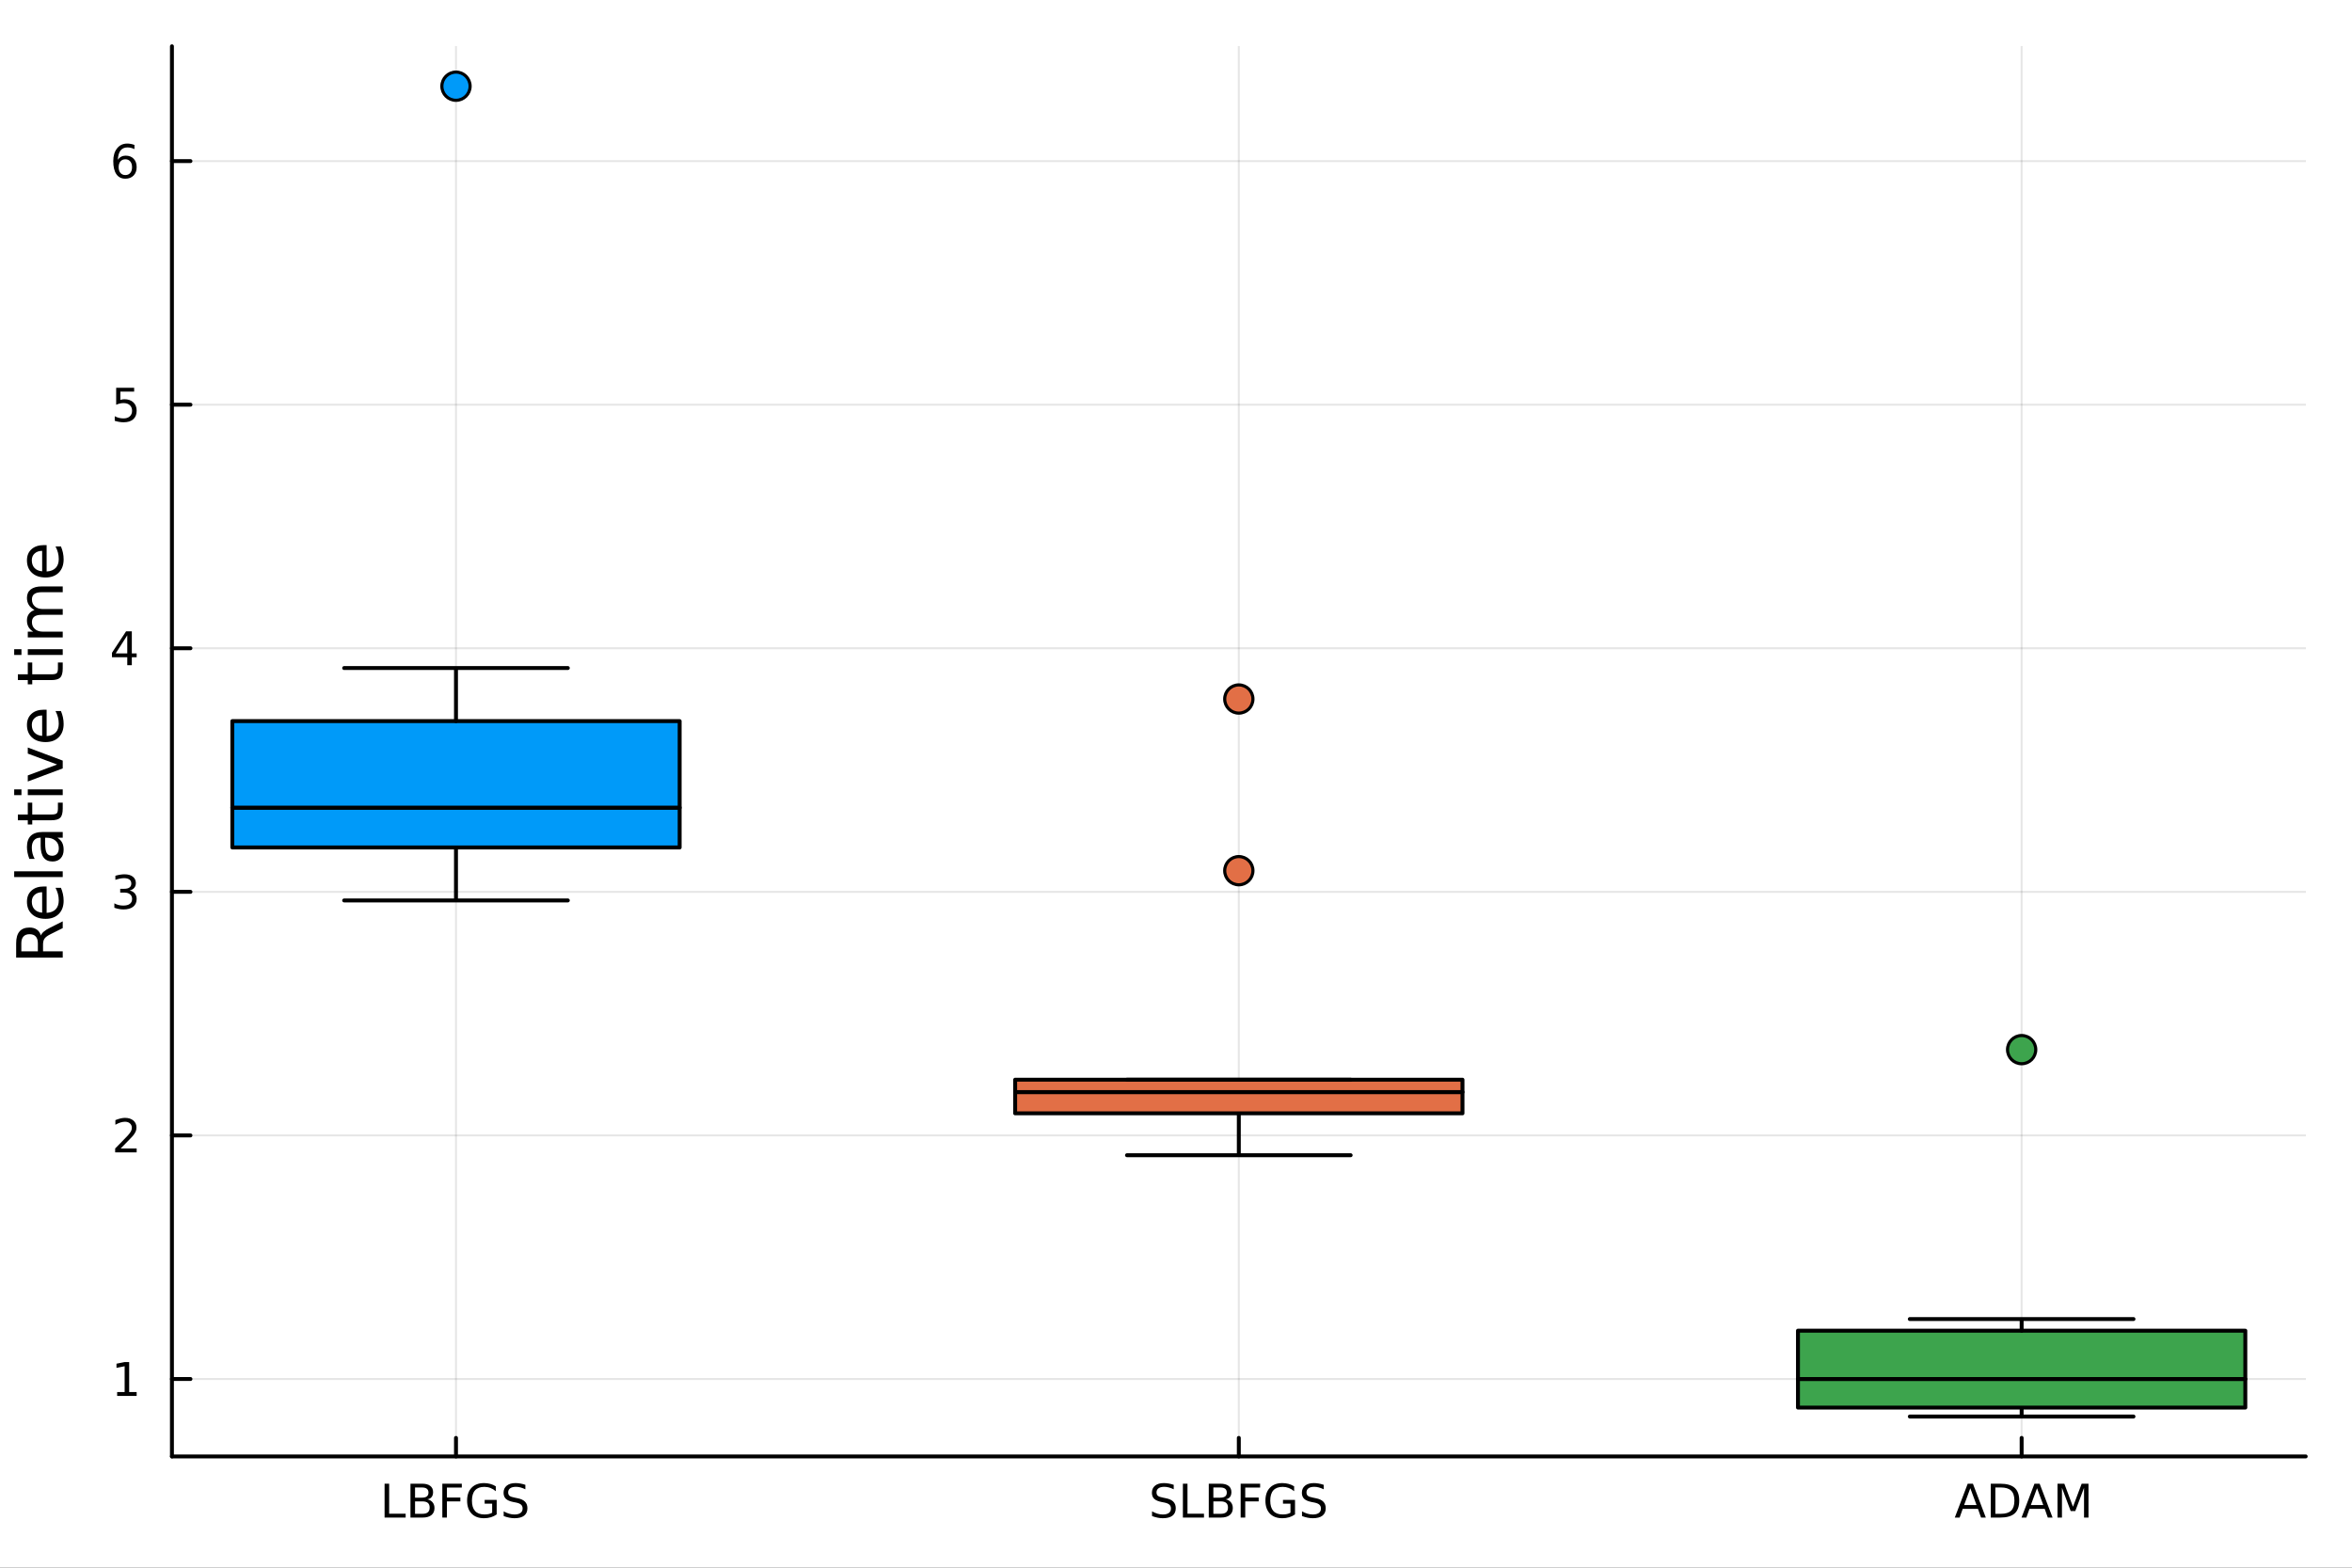 <svg xmlns="http://www.w3.org/2000/svg" xmlns:xlink="http://www.w3.org/1999/xlink" width="600" height="400" viewBox="0 0 2400 1600">
<rect x="0" y="0" width="2400" height="1600" fill="#333333" stroke="none"/>
<defs>
  <clipPath id="clip660">
    <rect x="0" y="0" width="2400" height="1600"></rect>
  </clipPath>
</defs>
<path clip-path="url(#clip660)" d="M0 1600 L2400 1600 L2400 0 L0 0  Z" fill="#ffffff" fill-rule="evenodd" fill-opacity="1"></path>
<defs>
  <clipPath id="clip661">
    <rect x="480" y="0" width="1681" height="1600"></rect>
  </clipPath>
</defs>
<path clip-path="url(#clip660)" d="M175.445 1486.45 L2352.76 1486.45 L2352.76 47.244 L175.445 47.244  Z" fill="#ffffff" fill-rule="evenodd" fill-opacity="1"></path>
<defs>
  <clipPath id="clip662">
    <rect x="175" y="47" width="2178" height="1440"></rect>
  </clipPath>
</defs>
<polyline clip-path="url(#clip662)" style="stroke:#000000; stroke-linecap:round; stroke-linejoin:round; stroke-width:2; stroke-opacity:0.1; fill:none" points="465.297,1486.45 465.297,47.244 "></polyline>
<polyline clip-path="url(#clip662)" style="stroke:#000000; stroke-linecap:round; stroke-linejoin:round; stroke-width:2; stroke-opacity:0.1; fill:none" points="1264.1,1486.45 1264.1,47.244 "></polyline>
<polyline clip-path="url(#clip662)" style="stroke:#000000; stroke-linecap:round; stroke-linejoin:round; stroke-width:2; stroke-opacity:0.1; fill:none" points="2062.9,1486.45 2062.9,47.244 "></polyline>
<polyline clip-path="url(#clip660)" style="stroke:#000000; stroke-linecap:round; stroke-linejoin:round; stroke-width:4; stroke-opacity:1; fill:none" points="175.445,1486.45 2352.76,1486.45 "></polyline>
<polyline clip-path="url(#clip660)" style="stroke:#000000; stroke-linecap:round; stroke-linejoin:round; stroke-width:4; stroke-opacity:1; fill:none" points="465.297,1486.45 465.297,1467.55 "></polyline>
<polyline clip-path="url(#clip660)" style="stroke:#000000; stroke-linecap:round; stroke-linejoin:round; stroke-width:4; stroke-opacity:1; fill:none" points="1264.1,1486.45 1264.1,1467.55 "></polyline>
<polyline clip-path="url(#clip660)" style="stroke:#000000; stroke-linecap:round; stroke-linejoin:round; stroke-width:4; stroke-opacity:1; fill:none" points="2062.9,1486.45 2062.9,1467.55 "></polyline>
<path clip-path="url(#clip660)" d="M392.427 1514.29 L397.103 1514.29 L397.103 1544.91 L413.931 1544.91 L413.931 1548.85 L392.427 1548.85 L392.427 1514.29 Z" fill="#000000" fill-rule="evenodd" fill-opacity="1"></path><path clip-path="url(#clip660)" d="M423.515 1532.34 L423.515 1545.01 L431.015 1545.01 Q434.788 1545.01 436.593 1543.45 Q438.422 1541.88 438.422 1538.66 Q438.422 1535.42 436.593 1533.89 Q434.788 1532.34 431.015 1532.34 L423.515 1532.34 M423.515 1518.13 L423.515 1528.55 L430.436 1528.55 Q433.862 1528.55 435.528 1527.27 Q437.218 1525.98 437.218 1523.34 Q437.218 1520.72 435.528 1519.43 Q433.862 1518.13 430.436 1518.13 L423.515 1518.13 M418.839 1514.29 L430.783 1514.29 Q436.13 1514.29 439.024 1516.51 Q441.917 1518.73 441.917 1522.83 Q441.917 1526 440.436 1527.88 Q438.954 1529.75 436.084 1530.21 Q439.533 1530.95 441.431 1533.32 Q443.353 1535.65 443.353 1539.17 Q443.353 1543.8 440.204 1546.32 Q437.056 1548.85 431.246 1548.85 L418.839 1548.85 L418.839 1514.29 Z" fill="#000000" fill-rule="evenodd" fill-opacity="1"></path><path clip-path="url(#clip660)" d="M451.362 1514.29 L471.223 1514.29 L471.223 1518.22 L456.038 1518.22 L456.038 1528.41 L469.741 1528.41 L469.741 1532.34 L456.038 1532.34 L456.038 1548.85 L451.362 1548.85 L451.362 1514.29 Z" fill="#000000" fill-rule="evenodd" fill-opacity="1"></path><path clip-path="url(#clip660)" d="M502.195 1543.92 L502.195 1534.63 L494.556 1534.63 L494.556 1530.79 L506.824 1530.79 L506.824 1545.63 Q504.116 1547.55 500.852 1548.55 Q497.588 1549.52 493.885 1549.52 Q485.783 1549.52 481.2 1544.8 Q476.639 1540.05 476.639 1531.6 Q476.639 1523.13 481.2 1518.41 Q485.783 1513.66 493.885 1513.66 Q497.264 1513.66 500.297 1514.5 Q503.352 1515.33 505.922 1516.95 L505.922 1521.93 Q503.329 1519.73 500.412 1518.62 Q497.496 1517.51 494.278 1517.51 Q487.936 1517.51 484.741 1521.05 Q481.57 1524.59 481.57 1531.6 Q481.57 1538.59 484.741 1542.13 Q487.936 1545.68 494.278 1545.68 Q496.755 1545.68 498.699 1545.26 Q500.644 1544.82 502.195 1543.92 Z" fill="#000000" fill-rule="evenodd" fill-opacity="1"></path><path clip-path="url(#clip660)" d="M536.083 1515.42 L536.083 1519.98 Q533.421 1518.71 531.06 1518.08 Q528.699 1517.46 526.5 1517.46 Q522.681 1517.46 520.597 1518.94 Q518.537 1520.42 518.537 1523.15 Q518.537 1525.45 519.903 1526.63 Q521.292 1527.78 525.134 1528.5 L527.959 1529.08 Q533.19 1530.07 535.667 1532.6 Q538.167 1535.1 538.167 1539.31 Q538.167 1544.33 534.787 1546.93 Q531.431 1549.52 524.926 1549.52 Q522.472 1549.52 519.695 1548.96 Q516.94 1548.41 513.977 1547.32 L513.977 1542.51 Q516.824 1544.1 519.556 1544.91 Q522.287 1545.72 524.926 1545.72 Q528.931 1545.72 531.107 1544.15 Q533.283 1542.57 533.283 1539.66 Q533.283 1537.11 531.709 1535.68 Q530.158 1534.24 526.593 1533.52 L523.746 1532.97 Q518.514 1531.93 516.176 1529.7 Q513.838 1527.48 513.838 1523.52 Q513.838 1518.94 517.056 1516.3 Q520.297 1513.66 525.968 1513.66 Q528.398 1513.66 530.921 1514.1 Q533.445 1514.54 536.083 1515.42 Z" fill="#000000" fill-rule="evenodd" fill-opacity="1"></path><path clip-path="url(#clip660)" d="M1197.67 1515.42 L1197.67 1519.98 Q1195 1518.71 1192.64 1518.08 Q1190.28 1517.46 1188.08 1517.46 Q1184.26 1517.46 1182.18 1518.94 Q1180.12 1520.42 1180.12 1523.15 Q1180.12 1525.45 1181.49 1526.63 Q1182.87 1527.78 1186.72 1528.5 L1189.54 1529.08 Q1194.77 1530.07 1197.25 1532.6 Q1199.75 1535.1 1199.75 1539.31 Q1199.75 1544.33 1196.37 1546.93 Q1193.01 1549.52 1186.51 1549.52 Q1184.05 1549.52 1181.28 1548.96 Q1178.52 1548.41 1175.56 1547.32 L1175.56 1542.51 Q1178.41 1544.1 1181.14 1544.91 Q1183.87 1545.72 1186.51 1545.72 Q1190.51 1545.72 1192.69 1544.15 Q1194.86 1542.57 1194.86 1539.66 Q1194.86 1537.11 1193.29 1535.68 Q1191.74 1534.24 1188.18 1533.52 L1185.33 1532.97 Q1180.1 1531.93 1177.76 1529.7 Q1175.42 1527.48 1175.42 1523.52 Q1175.42 1518.94 1178.64 1516.3 Q1181.88 1513.66 1187.55 1513.66 Q1189.98 1513.66 1192.5 1514.1 Q1195.03 1514.54 1197.67 1515.42 Z" fill="#000000" fill-rule="evenodd" fill-opacity="1"></path><path clip-path="url(#clip660)" d="M1207.04 1514.29 L1211.72 1514.29 L1211.72 1544.91 L1228.55 1544.91 L1228.55 1548.85 L1207.04 1548.85 L1207.04 1514.29 Z" fill="#000000" fill-rule="evenodd" fill-opacity="1"></path><path clip-path="url(#clip660)" d="M1238.13 1532.34 L1238.13 1545.01 L1245.63 1545.01 Q1249.4 1545.01 1251.21 1543.45 Q1253.04 1541.88 1253.04 1538.66 Q1253.04 1535.42 1251.21 1533.89 Q1249.4 1532.34 1245.63 1532.34 L1238.13 1532.34 M1238.13 1518.13 L1238.13 1528.55 L1245.05 1528.55 Q1248.48 1528.55 1250.14 1527.27 Q1251.83 1525.98 1251.83 1523.34 Q1251.83 1520.72 1250.14 1519.43 Q1248.48 1518.13 1245.05 1518.13 L1238.13 1518.13 M1233.45 1514.29 L1245.4 1514.29 Q1250.74 1514.29 1253.64 1516.51 Q1256.53 1518.73 1256.53 1522.83 Q1256.53 1526 1255.05 1527.88 Q1253.57 1529.75 1250.7 1530.21 Q1254.15 1530.95 1256.05 1533.32 Q1257.97 1535.65 1257.97 1539.17 Q1257.97 1543.8 1254.82 1546.32 Q1251.67 1548.85 1245.86 1548.85 L1233.45 1548.85 L1233.45 1514.29 Z" fill="#000000" fill-rule="evenodd" fill-opacity="1"></path><path clip-path="url(#clip660)" d="M1265.98 1514.29 L1285.84 1514.29 L1285.84 1518.22 L1270.65 1518.22 L1270.65 1528.41 L1284.36 1528.41 L1284.36 1532.34 L1270.65 1532.34 L1270.65 1548.85 L1265.98 1548.85 L1265.98 1514.29 Z" fill="#000000" fill-rule="evenodd" fill-opacity="1"></path><path clip-path="url(#clip660)" d="M1316.81 1543.92 L1316.81 1534.63 L1309.17 1534.63 L1309.17 1530.79 L1321.44 1530.79 L1321.44 1545.63 Q1318.73 1547.55 1315.47 1548.55 Q1312.2 1549.52 1308.5 1549.52 Q1300.4 1549.52 1295.81 1544.8 Q1291.25 1540.05 1291.25 1531.6 Q1291.25 1523.13 1295.81 1518.41 Q1300.4 1513.66 1308.5 1513.66 Q1311.88 1513.66 1314.91 1514.5 Q1317.97 1515.33 1320.54 1516.95 L1320.54 1521.93 Q1317.94 1519.73 1315.03 1518.62 Q1312.11 1517.51 1308.89 1517.51 Q1302.55 1517.51 1299.35 1521.05 Q1296.18 1524.59 1296.18 1531.6 Q1296.18 1538.59 1299.35 1542.13 Q1302.55 1545.68 1308.89 1545.68 Q1311.37 1545.68 1313.31 1545.26 Q1315.26 1544.82 1316.81 1543.92 Z" fill="#000000" fill-rule="evenodd" fill-opacity="1"></path><path clip-path="url(#clip660)" d="M1350.7 1515.42 L1350.7 1519.98 Q1348.04 1518.71 1345.67 1518.08 Q1343.31 1517.46 1341.11 1517.46 Q1337.29 1517.46 1335.21 1518.94 Q1333.15 1520.42 1333.15 1523.15 Q1333.15 1525.45 1334.52 1526.63 Q1335.91 1527.78 1339.75 1528.5 L1342.57 1529.08 Q1347.8 1530.07 1350.28 1532.6 Q1352.78 1535.1 1352.78 1539.31 Q1352.78 1544.33 1349.4 1546.93 Q1346.04 1549.52 1339.54 1549.52 Q1337.09 1549.52 1334.31 1548.96 Q1331.55 1548.41 1328.59 1547.32 L1328.59 1542.51 Q1331.44 1544.1 1334.17 1544.91 Q1336.9 1545.72 1339.54 1545.72 Q1343.54 1545.72 1345.72 1544.15 Q1347.9 1542.57 1347.9 1539.66 Q1347.9 1537.11 1346.32 1535.68 Q1344.77 1534.24 1341.21 1533.52 L1338.36 1532.97 Q1333.13 1531.93 1330.79 1529.7 Q1328.45 1527.48 1328.45 1523.52 Q1328.45 1518.94 1331.67 1516.3 Q1334.91 1513.66 1340.58 1513.66 Q1343.01 1513.66 1345.54 1514.1 Q1348.06 1514.54 1350.7 1515.42 Z" fill="#000000" fill-rule="evenodd" fill-opacity="1"></path><path clip-path="url(#clip660)" d="M2010.52 1518.89 L2004.18 1536.09 L2016.89 1536.09 L2010.52 1518.89 M2007.88 1514.29 L2013.18 1514.29 L2026.35 1548.85 L2021.49 1548.85 L2018.34 1539.98 L2002.77 1539.98 L1999.62 1548.85 L1994.69 1548.85 L2007.88 1514.29 Z" fill="#000000" fill-rule="evenodd" fill-opacity="1"></path><path clip-path="url(#clip660)" d="M2036.08 1518.13 L2036.08 1545.01 L2041.72 1545.01 Q2048.88 1545.01 2052.19 1541.76 Q2055.52 1538.52 2055.52 1531.53 Q2055.52 1524.59 2052.19 1521.37 Q2048.88 1518.13 2041.72 1518.13 L2036.08 1518.13 M2031.4 1514.29 L2041.01 1514.29 Q2051.05 1514.29 2055.75 1518.48 Q2060.45 1522.64 2060.45 1531.53 Q2060.45 1540.47 2055.73 1544.66 Q2051.01 1548.85 2041.01 1548.85 L2031.4 1548.85 L2031.4 1514.29 Z" fill="#000000" fill-rule="evenodd" fill-opacity="1"></path><path clip-path="url(#clip660)" d="M2078.62 1518.89 L2072.28 1536.09 L2084.99 1536.09 L2078.62 1518.89 M2075.98 1514.29 L2081.28 1514.29 L2094.46 1548.85 L2089.59 1548.85 L2086.45 1539.98 L2070.87 1539.98 L2067.72 1548.85 L2062.79 1548.85 L2075.98 1514.29 Z" fill="#000000" fill-rule="evenodd" fill-opacity="1"></path><path clip-path="url(#clip660)" d="M2099.5 1514.29 L2106.47 1514.29 L2115.29 1537.81 L2124.15 1514.29 L2131.12 1514.29 L2131.12 1548.85 L2126.56 1548.85 L2126.56 1518.5 L2117.65 1542.2 L2112.95 1542.2 L2104.04 1518.5 L2104.04 1548.85 L2099.5 1548.85 L2099.5 1514.29 Z" fill="#000000" fill-rule="evenodd" fill-opacity="1"></path><polyline clip-path="url(#clip662)" style="stroke:#000000; stroke-linecap:round; stroke-linejoin:round; stroke-width:2; stroke-opacity:0.1; fill:none" points="175.445,1407.42 2352.76,1407.42 "></polyline>
<polyline clip-path="url(#clip662)" style="stroke:#000000; stroke-linecap:round; stroke-linejoin:round; stroke-width:2; stroke-opacity:0.1; fill:none" points="175.445,1158.82 2352.76,1158.82 "></polyline>
<polyline clip-path="url(#clip662)" style="stroke:#000000; stroke-linecap:round; stroke-linejoin:round; stroke-width:2; stroke-opacity:0.1; fill:none" points="175.445,910.22 2352.76,910.22 "></polyline>
<polyline clip-path="url(#clip662)" style="stroke:#000000; stroke-linecap:round; stroke-linejoin:round; stroke-width:2; stroke-opacity:0.1; fill:none" points="175.445,661.622 2352.76,661.622 "></polyline>
<polyline clip-path="url(#clip662)" style="stroke:#000000; stroke-linecap:round; stroke-linejoin:round; stroke-width:2; stroke-opacity:0.1; fill:none" points="175.445,413.024 2352.76,413.024 "></polyline>
<polyline clip-path="url(#clip662)" style="stroke:#000000; stroke-linecap:round; stroke-linejoin:round; stroke-width:2; stroke-opacity:0.1; fill:none" points="175.445,164.426 2352.76,164.426 "></polyline>
<polyline clip-path="url(#clip660)" style="stroke:#000000; stroke-linecap:round; stroke-linejoin:round; stroke-width:4; stroke-opacity:1; fill:none" points="175.445,1486.45 175.445,47.244 "></polyline>
<polyline clip-path="url(#clip660)" style="stroke:#000000; stroke-linecap:round; stroke-linejoin:round; stroke-width:4; stroke-opacity:1; fill:none" points="175.445,1407.42 194.343,1407.42 "></polyline>
<polyline clip-path="url(#clip660)" style="stroke:#000000; stroke-linecap:round; stroke-linejoin:round; stroke-width:4; stroke-opacity:1; fill:none" points="175.445,1158.82 194.343,1158.82 "></polyline>
<polyline clip-path="url(#clip660)" style="stroke:#000000; stroke-linecap:round; stroke-linejoin:round; stroke-width:4; stroke-opacity:1; fill:none" points="175.445,910.22 194.343,910.22 "></polyline>
<polyline clip-path="url(#clip660)" style="stroke:#000000; stroke-linecap:round; stroke-linejoin:round; stroke-width:4; stroke-opacity:1; fill:none" points="175.445,661.622 194.343,661.622 "></polyline>
<polyline clip-path="url(#clip660)" style="stroke:#000000; stroke-linecap:round; stroke-linejoin:round; stroke-width:4; stroke-opacity:1; fill:none" points="175.445,413.024 194.343,413.024 "></polyline>
<polyline clip-path="url(#clip660)" style="stroke:#000000; stroke-linecap:round; stroke-linejoin:round; stroke-width:4; stroke-opacity:1; fill:none" points="175.445,164.426 194.343,164.426 "></polyline>
<path clip-path="url(#clip660)" d="M119.538 1420.76 L127.177 1420.76 L127.177 1394.4 L118.867 1396.06 L118.867 1391.8 L127.13 1390.14 L131.806 1390.14 L131.806 1420.76 L139.445 1420.76 L139.445 1424.7 L119.538 1424.7 L119.538 1420.76 Z" fill="#000000" fill-rule="evenodd" fill-opacity="1"></path><path clip-path="url(#clip660)" d="M123.126 1172.16 L139.445 1172.16 L139.445 1176.1 L117.501 1176.1 L117.501 1172.16 Q120.163 1169.41 124.746 1164.78 Q129.353 1160.13 130.533 1158.78 Q132.779 1156.26 133.658 1154.52 Q134.561 1152.77 134.561 1151.08 Q134.561 1148.32 132.617 1146.58 Q130.695 1144.85 127.593 1144.85 Q125.394 1144.85 122.941 1145.61 Q120.51 1146.38 117.732 1147.93 L117.732 1143.21 Q120.556 1142.07 123.01 1141.49 Q125.464 1140.91 127.501 1140.91 Q132.871 1140.91 136.066 1143.6 Q139.26 1146.28 139.26 1150.77 Q139.26 1152.9 138.45 1154.83 Q137.663 1156.72 135.556 1159.32 Q134.978 1159.99 131.876 1163.21 Q128.774 1166.4 123.126 1172.16 Z" fill="#000000" fill-rule="evenodd" fill-opacity="1"></path><path clip-path="url(#clip660)" d="M132.316 908.866 Q135.672 909.584 137.547 911.852 Q139.445 914.121 139.445 917.454 Q139.445 922.57 135.927 925.371 Q132.408 928.172 125.927 928.172 Q123.751 928.172 121.436 927.732 Q119.144 927.315 116.691 926.459 L116.691 921.945 Q118.635 923.079 120.95 923.658 Q123.265 924.237 125.788 924.237 Q130.186 924.237 132.478 922.5 Q134.792 920.764 134.792 917.454 Q134.792 914.399 132.64 912.686 Q130.51 910.95 126.691 910.95 L122.663 910.95 L122.663 907.107 L126.876 907.107 Q130.325 907.107 132.154 905.741 Q133.982 904.352 133.982 901.76 Q133.982 899.098 132.084 897.686 Q130.209 896.251 126.691 896.251 Q124.769 896.251 122.57 896.667 Q120.371 897.084 117.732 897.964 L117.732 893.797 Q120.394 893.056 122.709 892.686 Q125.047 892.315 127.107 892.315 Q132.431 892.315 135.533 894.746 Q138.635 897.153 138.635 901.274 Q138.635 904.144 136.992 906.135 Q135.348 908.102 132.316 908.866 Z" fill="#000000" fill-rule="evenodd" fill-opacity="1"></path><path clip-path="url(#clip660)" d="M129.862 648.416 L118.056 666.865 L129.862 666.865 L129.862 648.416 M128.635 644.342 L134.515 644.342 L134.515 666.865 L139.445 666.865 L139.445 670.754 L134.515 670.754 L134.515 678.902 L129.862 678.902 L129.862 670.754 L114.26 670.754 L114.26 666.24 L128.635 644.342 Z" fill="#000000" fill-rule="evenodd" fill-opacity="1"></path><path clip-path="url(#clip660)" d="M118.543 395.744 L136.899 395.744 L136.899 399.679 L122.825 399.679 L122.825 408.152 Q123.843 407.804 124.862 407.642 Q125.88 407.457 126.899 407.457 Q132.686 407.457 136.066 410.628 Q139.445 413.8 139.445 419.216 Q139.445 424.795 135.973 427.897 Q132.501 430.976 126.181 430.976 Q124.005 430.976 121.737 430.605 Q119.492 430.235 117.084 429.494 L117.084 424.795 Q119.168 425.929 121.39 426.485 Q123.612 427.04 126.089 427.04 Q130.093 427.04 132.431 424.934 Q134.769 422.827 134.769 419.216 Q134.769 415.605 132.431 413.499 Q130.093 411.392 126.089 411.392 Q124.214 411.392 122.339 411.809 Q120.487 412.226 118.543 413.105 L118.543 395.744 Z" fill="#000000" fill-rule="evenodd" fill-opacity="1"></path><path clip-path="url(#clip660)" d="M127.917 162.563 Q124.769 162.563 122.918 164.716 Q121.089 166.868 121.089 170.618 Q121.089 174.345 122.918 176.521 Q124.769 178.674 127.917 178.674 Q131.066 178.674 132.894 176.521 Q134.746 174.345 134.746 170.618 Q134.746 166.868 132.894 164.716 Q131.066 162.563 127.917 162.563 M137.2 147.91 L137.2 152.169 Q135.441 151.336 133.635 150.896 Q131.853 150.456 130.093 150.456 Q125.464 150.456 123.01 153.581 Q120.58 156.706 120.232 163.026 Q121.598 161.012 123.658 159.947 Q125.718 158.859 128.195 158.859 Q133.404 158.859 136.413 162.03 Q139.445 165.179 139.445 170.618 Q139.445 175.942 136.297 179.16 Q133.149 182.378 127.917 182.378 Q121.922 182.378 118.751 177.794 Q115.58 173.188 115.58 164.461 Q115.58 156.267 119.468 151.405 Q123.357 146.521 129.908 146.521 Q131.667 146.521 133.45 146.868 Q135.255 147.216 137.2 147.91 Z" fill="#000000" fill-rule="evenodd" fill-opacity="1"></path><path clip-path="url(#clip660)" d="M41.724 954.809 Q42.424 952.741 44.716 950.799 Q47.008 948.826 51.018 946.852 L64.004 940.327 L64.004 947.234 L51.814 953.313 Q47.039 955.669 45.48 957.897 Q43.92 960.093 43.92 963.912 L43.92 970.915 L64.004 970.915 L64.004 977.344 L16.484 977.344 L16.484 962.83 Q16.484 954.682 19.89 950.672 Q23.296 946.661 30.17 946.661 Q34.658 946.661 37.618 948.762 Q40.578 950.831 41.724 954.809 M21.768 970.915 L38.637 970.915 L38.637 962.83 Q38.637 958.183 36.504 955.828 Q34.34 953.441 30.17 953.441 Q26.001 953.441 23.9 955.828 Q21.768 958.183 21.768 962.83 L21.768 970.915 Z" fill="#000000" fill-rule="evenodd" fill-opacity="1"></path><path clip-path="url(#clip660)" d="M44.716 904.743 L47.581 904.743 L47.581 931.67 Q53.628 931.288 56.811 928.042 Q59.962 924.763 59.962 918.939 Q59.962 915.565 59.134 912.414 Q58.307 909.231 56.652 906.112 L62.19 906.112 Q63.527 909.263 64.227 912.573 Q64.927 915.883 64.927 919.289 Q64.927 927.819 59.962 932.816 Q54.997 937.781 46.53 937.781 Q37.777 937.781 32.653 933.07 Q27.497 928.328 27.497 920.307 Q27.497 913.114 32.144 908.944 Q36.759 904.743 44.716 904.743 M42.997 910.6 Q38.191 910.663 35.327 913.305 Q32.462 915.915 32.462 920.244 Q32.462 925.145 35.231 928.105 Q38 931.033 43.029 931.479 L42.997 910.6 Z" fill="#000000" fill-rule="evenodd" fill-opacity="1"></path><path clip-path="url(#clip660)" d="M14.479 895.131 L14.479 889.274 L64.004 889.274 L64.004 895.131 L14.479 895.131 Z" fill="#000000" fill-rule="evenodd" fill-opacity="1"></path><path clip-path="url(#clip660)" d="M46.085 860.82 Q46.085 867.917 47.708 870.655 Q49.331 873.392 53.246 873.392 Q56.365 873.392 58.211 871.355 Q60.026 869.286 60.026 865.753 Q60.026 860.883 56.588 857.955 Q53.119 854.995 47.39 854.995 L46.085 854.995 L46.085 860.82 M43.666 849.139 L64.004 849.139 L64.004 854.995 L58.593 854.995 Q61.84 857 63.399 859.992 Q64.927 862.984 64.927 867.313 Q64.927 872.787 61.872 876.034 Q58.784 879.248 53.628 879.248 Q47.612 879.248 44.557 875.238 Q41.501 871.196 41.501 863.207 L41.501 854.995 L40.928 854.995 Q36.886 854.995 34.69 857.669 Q32.462 860.31 32.462 865.117 Q32.462 868.172 33.194 871.069 Q33.926 873.965 35.39 876.639 L29.98 876.639 Q28.738 873.424 28.133 870.4 Q27.497 867.376 27.497 864.512 Q27.497 856.778 31.507 852.958 Q35.518 849.139 43.666 849.139 Z" fill="#000000" fill-rule="evenodd" fill-opacity="1"></path><path clip-path="url(#clip660)" d="M18.235 831.283 L28.356 831.283 L28.356 819.22 L32.908 819.22 L32.908 831.283 L52.259 831.283 Q56.62 831.283 57.861 830.105 Q59.103 828.896 59.103 825.235 L59.103 819.22 L64.004 819.22 L64.004 825.235 Q64.004 832.015 61.49 834.593 Q58.943 837.171 52.259 837.171 L32.908 837.171 L32.908 841.468 L28.356 841.468 L28.356 837.171 L18.235 837.171 L18.235 831.283 Z" fill="#000000" fill-rule="evenodd" fill-opacity="1"></path><path clip-path="url(#clip660)" d="M28.356 811.517 L28.356 805.661 L64.004 805.661 L64.004 811.517 L28.356 811.517 M14.479 811.517 L14.479 805.661 L21.895 805.661 L21.895 811.517 L14.479 811.517 Z" fill="#000000" fill-rule="evenodd" fill-opacity="1"></path><path clip-path="url(#clip660)" d="M28.356 797.608 L28.356 791.402 L58.275 780.262 L28.356 769.122 L28.356 762.915 L64.004 776.283 L64.004 784.24 L28.356 797.608 Z" fill="#000000" fill-rule="evenodd" fill-opacity="1"></path><path clip-path="url(#clip660)" d="M44.716 724.339 L47.581 724.339 L47.581 751.266 Q53.628 750.884 56.811 747.637 Q59.962 744.359 59.962 738.535 Q59.962 735.161 59.134 732.01 Q58.307 728.827 56.652 725.708 L62.19 725.708 Q63.527 728.859 64.227 732.169 Q64.927 735.479 64.927 738.885 Q64.927 747.415 59.962 752.412 Q54.997 757.377 46.53 757.377 Q37.777 757.377 32.653 752.666 Q27.497 747.924 27.497 739.903 Q27.497 732.71 32.144 728.54 Q36.759 724.339 44.716 724.339 M42.997 730.195 Q38.191 730.259 35.327 732.901 Q32.462 735.511 32.462 739.839 Q32.462 744.741 35.231 747.701 Q38 750.629 43.029 751.075 L42.997 730.195 Z" fill="#000000" fill-rule="evenodd" fill-opacity="1"></path><path clip-path="url(#clip660)" d="M18.235 688.214 L28.356 688.214 L28.356 676.151 L32.908 676.151 L32.908 688.214 L52.259 688.214 Q56.62 688.214 57.861 687.036 Q59.103 685.826 59.103 682.166 L59.103 676.151 L64.004 676.151 L64.004 682.166 Q64.004 688.946 61.49 691.524 Q58.943 694.102 52.259 694.102 L32.908 694.102 L32.908 698.399 L28.356 698.399 L28.356 694.102 L18.235 694.102 L18.235 688.214 Z" fill="#000000" fill-rule="evenodd" fill-opacity="1"></path><path clip-path="url(#clip660)" d="M28.356 668.448 L28.356 662.592 L64.004 662.592 L64.004 668.448 L28.356 668.448 M14.479 668.448 L14.479 662.592 L21.895 662.592 L21.895 668.448 L14.479 668.448 Z" fill="#000000" fill-rule="evenodd" fill-opacity="1"></path><path clip-path="url(#clip660)" d="M35.199 622.583 Q31.253 620.387 29.375 617.331 Q27.497 614.276 27.497 610.138 Q27.497 604.568 31.412 601.544 Q35.295 598.521 42.488 598.521 L64.004 598.521 L64.004 604.409 L42.679 604.409 Q37.555 604.409 35.072 606.223 Q32.589 608.038 32.589 611.761 Q32.589 616.313 35.613 618.955 Q38.637 621.596 43.857 621.596 L64.004 621.596 L64.004 627.485 L42.679 627.485 Q37.523 627.485 35.072 629.299 Q32.589 631.113 32.589 634.901 Q32.589 639.389 35.645 642.03 Q38.669 644.672 43.857 644.672 L64.004 644.672 L64.004 650.56 L28.356 650.56 L28.356 644.672 L33.894 644.672 Q30.616 642.667 29.056 639.866 Q27.497 637.065 27.497 633.214 Q27.497 629.331 29.47 626.625 Q31.444 623.888 35.199 622.583 Z" fill="#000000" fill-rule="evenodd" fill-opacity="1"></path><path clip-path="url(#clip660)" d="M44.716 556.348 L47.581 556.348 L47.581 583.275 Q53.628 582.893 56.811 579.646 Q59.962 576.368 59.962 570.544 Q59.962 567.17 59.134 564.019 Q58.307 560.836 56.652 557.717 L62.19 557.717 Q63.527 560.868 64.227 564.178 Q64.927 567.488 64.927 570.894 Q64.927 579.424 59.962 584.421 Q54.997 589.386 46.53 589.386 Q37.777 589.386 32.653 584.675 Q27.497 579.933 27.497 571.912 Q27.497 564.719 32.144 560.549 Q36.759 556.348 44.716 556.348 M42.997 562.204 Q38.191 562.268 35.327 564.91 Q32.462 567.52 32.462 571.848 Q32.462 576.75 35.231 579.71 Q38 582.638 43.029 583.084 L42.997 562.204 Z" fill="#000000" fill-rule="evenodd" fill-opacity="1"></path><path clip-path="url(#clip662)" d="M465.297 918.998 L351.182 918.998 L579.412 918.998 L465.297 918.998 L465.297 864.94 L465.297 918.998  Z" fill="#009af9" fill-rule="evenodd" fill-opacity="1"></path>
<polyline clip-path="url(#clip662)" style="stroke:#000000; stroke-linecap:round; stroke-linejoin:round; stroke-width:4; stroke-opacity:1; fill:none" points="465.297,918.998 351.182,918.998 579.412,918.998 465.297,918.998 465.297,864.94 465.297,918.998 "></polyline>
<path clip-path="url(#clip662)" d="M693.526 864.94 L693.526 824.293 L237.067 824.293 L237.067 864.94 L693.526 864.94 L693.526 824.293 L693.526 864.94  Z" fill="#009af9" fill-rule="evenodd" fill-opacity="1"></path>
<polyline clip-path="url(#clip662)" style="stroke:#000000; stroke-linecap:round; stroke-linejoin:round; stroke-width:4; stroke-opacity:1; fill:none" points="693.526,864.94 693.526,824.293 237.067,824.293 237.067,864.94 693.526,864.94 693.526,824.293 693.526,864.94 "></polyline>
<path clip-path="url(#clip662)" d="M693.526 735.978 L237.067 735.978 L237.067 824.293 L693.526 824.293 L693.526 735.978 L465.297 735.978 L693.526 735.978  Z" fill="#009af9" fill-rule="evenodd" fill-opacity="1"></path>
<polyline clip-path="url(#clip662)" style="stroke:#000000; stroke-linecap:round; stroke-linejoin:round; stroke-width:4; stroke-opacity:1; fill:none" points="693.526,735.978 237.067,735.978 237.067,824.293 693.526,824.293 693.526,735.978 465.297,735.978 693.526,735.978 "></polyline>
<path clip-path="url(#clip662)" d="M465.297 681.797 L351.182 681.797 L579.412 681.797 L465.297 681.797 L465.297 735.978 L465.297 681.797  Z" fill="#009af9" fill-rule="evenodd" fill-opacity="1"></path>
<polyline clip-path="url(#clip662)" style="stroke:#000000; stroke-linecap:round; stroke-linejoin:round; stroke-width:4; stroke-opacity:1; fill:none" points="465.297,681.797 351.182,681.797 579.412,681.797 465.297,681.797 465.297,735.978 465.297,681.797 "></polyline>
<circle clip-path="url(#clip662)" cx="465.297" cy="87.976" r="14.4" fill="#009af9" fill-rule="evenodd" fill-opacity="1" stroke="#000000" stroke-opacity="1" stroke-width="3.2"></circle>
<polyline clip-path="url(#clip662)" style="stroke:#009af9; stroke-linecap:round; stroke-linejoin:round; stroke-width:0; stroke-opacity:1; fill:none" points="465.297,918.998 351.182,918.998 579.412,918.998 465.297,918.998 465.297,864.94 "></polyline>
<polyline clip-path="url(#clip662)" style="stroke:#009af9; stroke-linecap:round; stroke-linejoin:round; stroke-width:0; stroke-opacity:1; fill:none" points="693.526,864.94 693.526,824.293 237.067,824.293 237.067,864.94 693.526,864.94 693.526,824.293 "></polyline>
<polyline clip-path="url(#clip662)" style="stroke:#009af9; stroke-linecap:round; stroke-linejoin:round; stroke-width:0; stroke-opacity:1; fill:none" points="693.526,735.978 237.067,735.978 237.067,824.293 693.526,824.293 693.526,735.978 465.297,735.978 "></polyline>
<polyline clip-path="url(#clip662)" style="stroke:#009af9; stroke-linecap:round; stroke-linejoin:round; stroke-width:0; stroke-opacity:1; fill:none" points="465.297,681.797 351.182,681.797 579.412,681.797 465.297,681.797 465.297,735.978 "></polyline>
<path clip-path="url(#clip662)" d="M1264.1 1179.03 L1149.99 1179.03 L1378.22 1179.03 L1264.1 1179.03 L1264.1 1136.27 L1264.1 1179.03  Z" fill="#e26f46" fill-rule="evenodd" fill-opacity="1"></path>
<polyline clip-path="url(#clip662)" style="stroke:#000000; stroke-linecap:round; stroke-linejoin:round; stroke-width:4; stroke-opacity:1; fill:none" points="1264.1,1179.03 1149.99,1179.03 1378.22,1179.03 1264.1,1179.03 1264.1,1136.27 1264.1,1179.03 "></polyline>
<path clip-path="url(#clip662)" d="M1492.33 1136.27 L1492.33 1114.59 L1035.87 1114.59 L1035.87 1136.27 L1492.33 1136.27 L1492.33 1114.59 L1492.33 1136.27  Z" fill="#e26f46" fill-rule="evenodd" fill-opacity="1"></path>
<polyline clip-path="url(#clip662)" style="stroke:#000000; stroke-linecap:round; stroke-linejoin:round; stroke-width:4; stroke-opacity:1; fill:none" points="1492.33,1136.27 1492.33,1114.59 1035.87,1114.59 1035.87,1136.27 1492.33,1136.27 1492.33,1114.59 1492.33,1136.27 "></polyline>
<path clip-path="url(#clip662)" d="M1492.33 1101.96 L1035.87 1101.96 L1035.87 1114.59 L1492.33 1114.59 L1492.33 1101.96 L1264.1 1101.96 L1492.33 1101.96  Z" fill="#e26f46" fill-rule="evenodd" fill-opacity="1"></path>
<polyline clip-path="url(#clip662)" style="stroke:#000000; stroke-linecap:round; stroke-linejoin:round; stroke-width:4; stroke-opacity:1; fill:none" points="1492.33,1101.96 1035.87,1101.96 1035.87,1114.59 1492.33,1114.59 1492.33,1101.96 1264.1,1101.96 1492.33,1101.96 "></polyline>
<path clip-path="url(#clip662)" d="M1264.1 1101.96 L1149.99 1101.96 L1378.22 1101.96 L1264.1 1101.96 L1264.1 1101.96 L1264.1 1101.96  Z" fill="#e26f46" fill-rule="evenodd" fill-opacity="1"></path>
<polyline clip-path="url(#clip662)" style="stroke:#000000; stroke-linecap:round; stroke-linejoin:round; stroke-width:4; stroke-opacity:1; fill:none" points="1264.1,1101.96 1149.99,1101.96 1378.22,1101.96 1264.1,1101.96 "></polyline>
<circle clip-path="url(#clip662)" cx="1264.1" cy="713.431" r="14.4" fill="#e26f46" fill-rule="evenodd" fill-opacity="1" stroke="#000000" stroke-opacity="1" stroke-width="3.2"></circle>
<circle clip-path="url(#clip662)" cx="1264.1" cy="888.631" r="14.4" fill="#e26f46" fill-rule="evenodd" fill-opacity="1" stroke="#000000" stroke-opacity="1" stroke-width="3.2"></circle>
<polyline clip-path="url(#clip662)" style="stroke:#e26f46; stroke-linecap:round; stroke-linejoin:round; stroke-width:0; stroke-opacity:1; fill:none" points="1264.1,1179.03 1149.99,1179.03 1378.22,1179.03 1264.1,1179.03 1264.1,1136.27 "></polyline>
<polyline clip-path="url(#clip662)" style="stroke:#e26f46; stroke-linecap:round; stroke-linejoin:round; stroke-width:0; stroke-opacity:1; fill:none" points="1492.33,1136.27 1492.33,1114.59 1035.87,1114.59 1035.87,1136.27 1492.33,1136.27 1492.33,1114.59 "></polyline>
<polyline clip-path="url(#clip662)" style="stroke:#e26f46; stroke-linecap:round; stroke-linejoin:round; stroke-width:0; stroke-opacity:1; fill:none" points="1492.33,1101.96 1035.87,1101.96 1035.87,1114.59 1492.33,1114.59 1492.33,1101.96 1264.1,1101.96 "></polyline>
<polyline clip-path="url(#clip662)" style="stroke:#e26f46; stroke-linecap:round; stroke-linejoin:round; stroke-width:0; stroke-opacity:1; fill:none" points="1264.1,1101.96 1149.99,1101.96 1378.22,1101.96 1264.1,1101.96 "></polyline>
<path clip-path="url(#clip662)" d="M2062.9 1445.72 L1948.79 1445.72 L2177.02 1445.72 L2062.9 1445.72 L2062.9 1436.6 L2062.9 1445.72  Z" fill="#3da44d" fill-rule="evenodd" fill-opacity="1"></path>
<polyline clip-path="url(#clip662)" style="stroke:#000000; stroke-linecap:round; stroke-linejoin:round; stroke-width:4; stroke-opacity:1; fill:none" points="2062.9,1445.72 1948.79,1445.72 2177.02,1445.72 2062.9,1445.72 2062.9,1436.6 2062.9,1445.72 "></polyline>
<path clip-path="url(#clip662)" d="M2291.13 1436.6 L2291.13 1407.42 L1834.67 1407.42 L1834.67 1436.6 L2291.13 1436.6 L2291.13 1407.42 L2291.13 1436.6  Z" fill="#3da44d" fill-rule="evenodd" fill-opacity="1"></path>
<polyline clip-path="url(#clip662)" style="stroke:#000000; stroke-linecap:round; stroke-linejoin:round; stroke-width:4; stroke-opacity:1; fill:none" points="2291.13,1436.6 2291.13,1407.42 1834.67,1407.42 1834.67,1436.6 2291.13,1436.6 2291.13,1407.42 2291.13,1436.6 "></polyline>
<path clip-path="url(#clip662)" d="M2291.13 1358.11 L1834.67 1358.11 L1834.67 1407.42 L2291.13 1407.42 L2291.13 1358.11 L2062.9 1358.11 L2291.13 1358.11  Z" fill="#3da44d" fill-rule="evenodd" fill-opacity="1"></path>
<polyline clip-path="url(#clip662)" style="stroke:#000000; stroke-linecap:round; stroke-linejoin:round; stroke-width:4; stroke-opacity:1; fill:none" points="2291.13,1358.11 1834.67,1358.11 1834.67,1407.42 2291.13,1407.42 2291.13,1358.11 2062.9,1358.11 2291.13,1358.11 "></polyline>
<path clip-path="url(#clip662)" d="M2062.9 1346.23 L1948.79 1346.23 L2177.02 1346.23 L2062.9 1346.23 L2062.9 1358.11 L2062.9 1346.23  Z" fill="#3da44d" fill-rule="evenodd" fill-opacity="1"></path>
<polyline clip-path="url(#clip662)" style="stroke:#000000; stroke-linecap:round; stroke-linejoin:round; stroke-width:4; stroke-opacity:1; fill:none" points="2062.9,1346.23 1948.79,1346.23 2177.02,1346.23 2062.9,1346.23 2062.9,1358.11 2062.9,1346.23 "></polyline>
<circle clip-path="url(#clip662)" cx="2062.9" cy="1071.27" r="14.4" fill="#3da44d" fill-rule="evenodd" fill-opacity="1" stroke="#000000" stroke-opacity="1" stroke-width="3.2"></circle>
<polyline clip-path="url(#clip662)" style="stroke:#3da44d; stroke-linecap:round; stroke-linejoin:round; stroke-width:0; stroke-opacity:1; fill:none" points="2062.9,1445.72 1948.79,1445.72 2177.02,1445.72 2062.9,1445.72 2062.9,1436.6 "></polyline>
<polyline clip-path="url(#clip662)" style="stroke:#3da44d; stroke-linecap:round; stroke-linejoin:round; stroke-width:0; stroke-opacity:1; fill:none" points="2291.13,1436.6 2291.13,1407.42 1834.67,1407.42 1834.67,1436.6 2291.13,1436.6 2291.13,1407.42 "></polyline>
<polyline clip-path="url(#clip662)" style="stroke:#3da44d; stroke-linecap:round; stroke-linejoin:round; stroke-width:0; stroke-opacity:1; fill:none" points="2291.13,1358.11 1834.67,1358.11 1834.67,1407.42 2291.13,1407.42 2291.13,1358.11 2062.9,1358.11 "></polyline>
<polyline clip-path="url(#clip662)" style="stroke:#3da44d; stroke-linecap:round; stroke-linejoin:round; stroke-width:0; stroke-opacity:1; fill:none" points="2062.9,1346.23 1948.79,1346.23 2177.02,1346.23 2062.9,1346.23 2062.9,1358.11 "></polyline>
</svg>